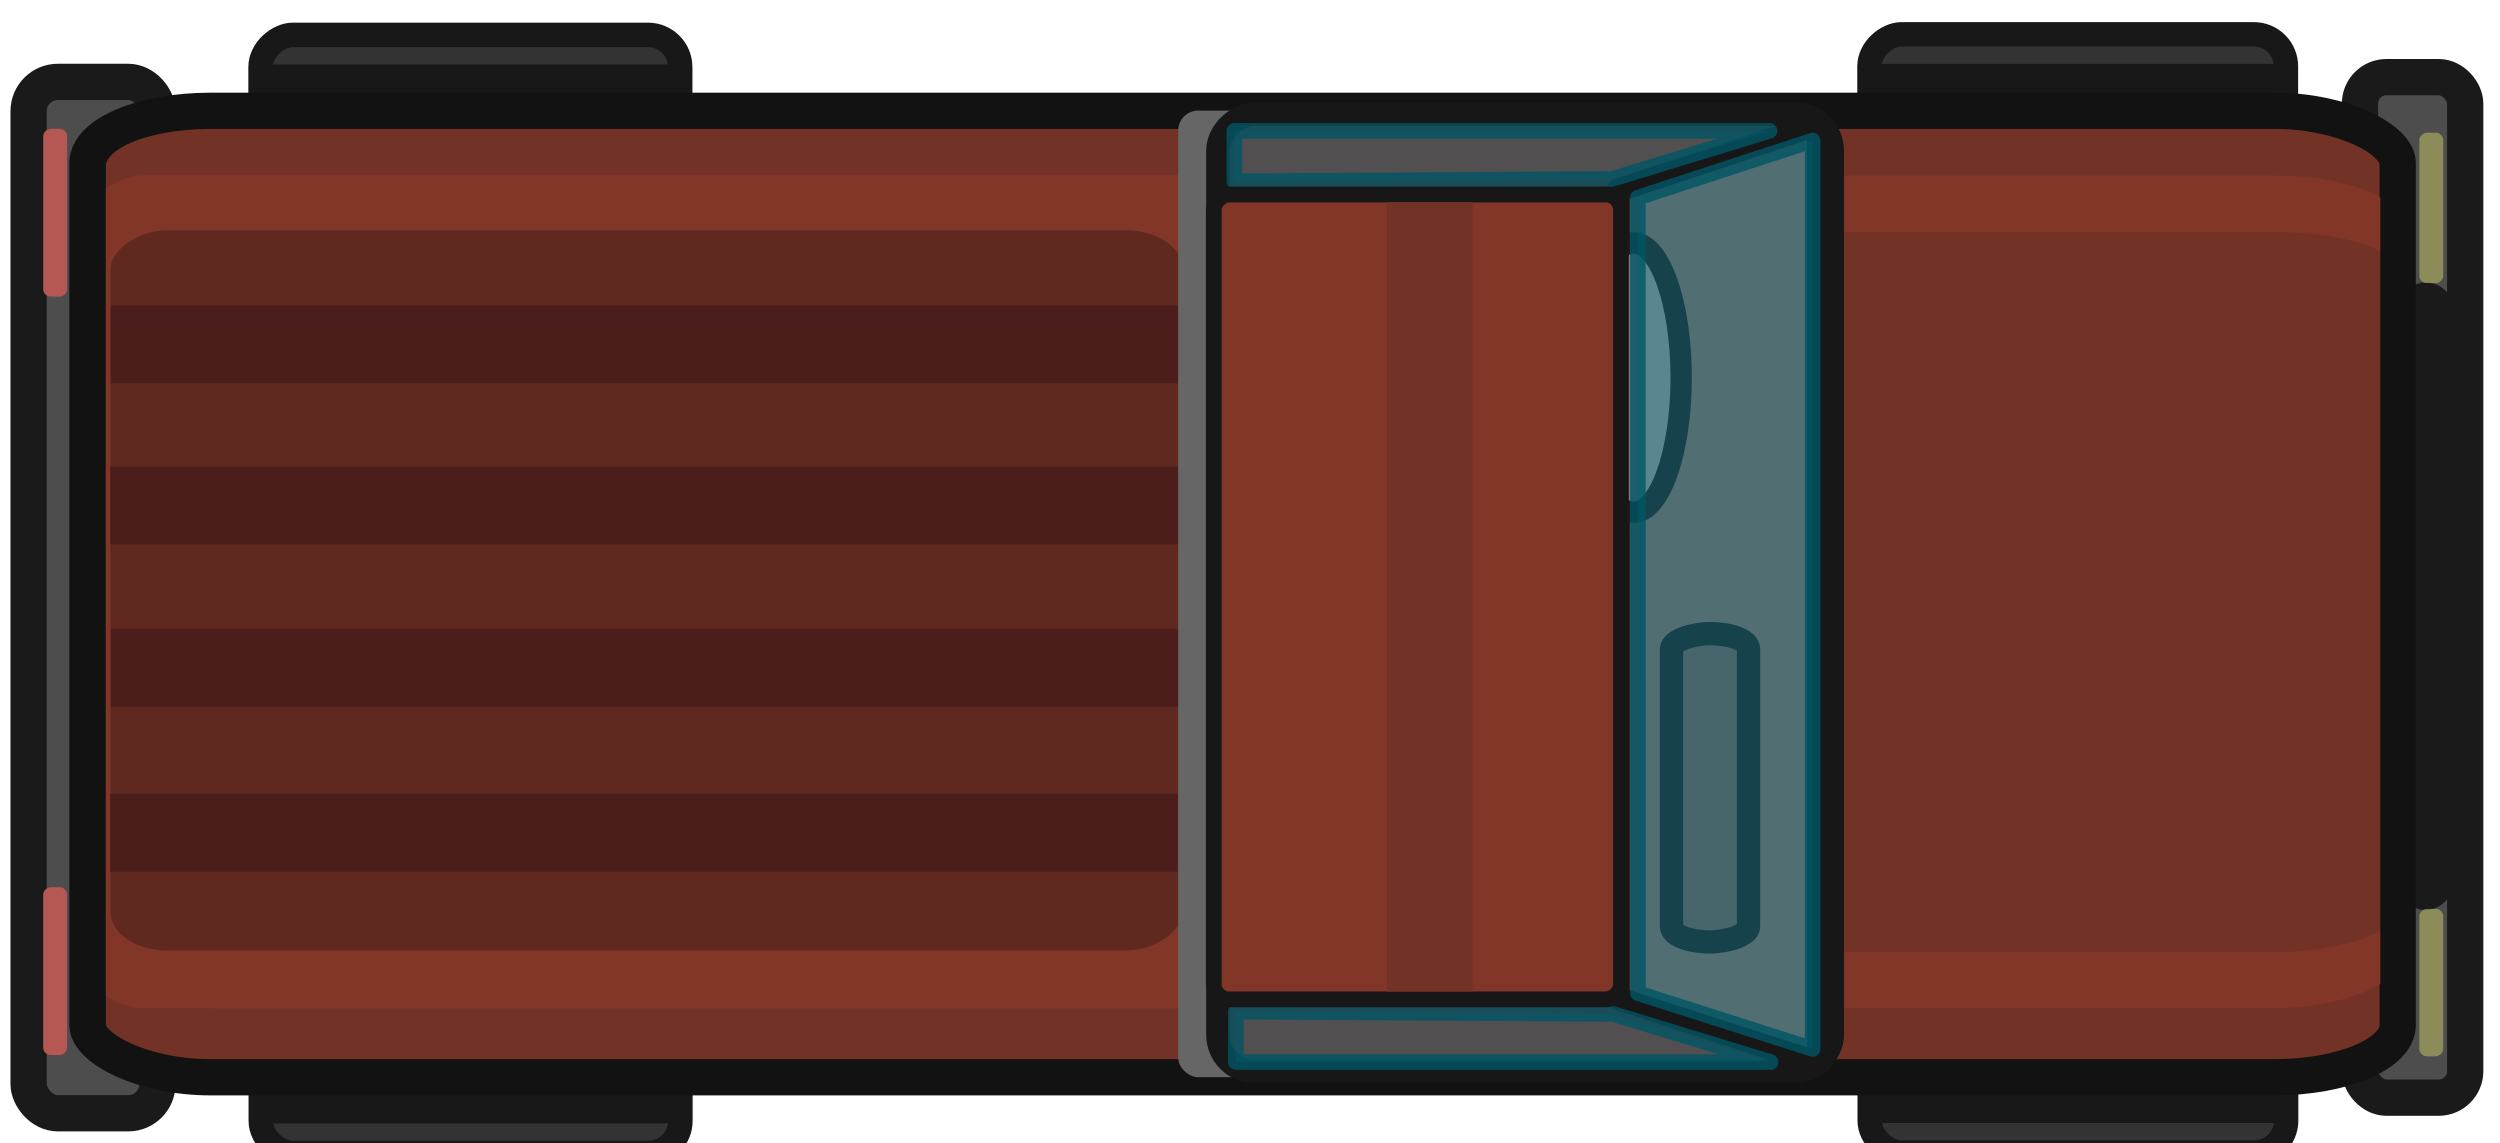 <svg xmlns="http://www.w3.org/2000/svg" width="689.427" height="315.285" viewBox="0 0 182.411 83.419"><g transform="rotate(90 -7609.335 4980.097) scale(.935)"><rect width="8.212" height="79.64" x="2996.184" y="-13458.614" rx="2.068" ry="2.068" style="fill:#4d4d4d;fill-opacity:1;stroke:#1a1a1a;stroke-width:2.829;stroke-dasharray:none;stroke-opacity:1;paint-order:normal;stop-color:#000" transform="rotate(-90)"/><rect width="11.553" height="32.501" x="-13461.956" y="-2990.407" rx="2.5" ry="2.5" style="fill:#333;fill-opacity:1;stroke:#181818;stroke-width:1.902;stroke-linecap:square;stroke-linejoin:round;stroke-dasharray:none;stroke-opacity:1;paint-order:normal;stop-color:#000"/><path d="M13457.125 2958.159h2.521v31.491h-2.521z" style="fill:#181818;fill-opacity:1;stroke:none;stroke-width:.796;stroke-linecap:square;stroke-linejoin:round;stroke-dasharray:none;stroke-opacity:1;paint-order:normal;stop-color:#000" transform="scale(-1)"/><rect width="11.553" height="32.501" x="13374.69" y="-2990.424" rx="2.5" ry="2.5" style="fill:#333;fill-opacity:1;stroke:#181818;stroke-width:1.902;stroke-linecap:square;stroke-linejoin:round;stroke-dasharray:none;stroke-opacity:1;paint-order:normal;stop-color:#000" transform="scale(-1 1)"/><path d="M-13379.521 2958.176h2.521v31.491h-2.521z" style="fill:#181818;fill-opacity:1;stroke:none;stroke-width:.796;stroke-linecap:square;stroke-linejoin:round;stroke-dasharray:none;stroke-opacity:1;paint-order:normal;stop-color:#000" transform="scale(1 -1)"/><rect width="11.552" height="32.747" x="-13461.912" y="-2865.1" rx="2.519" ry="2.519" style="fill:#333;fill-opacity:1;stroke:#181818;stroke-width:1.909;stroke-linecap:square;stroke-linejoin:round;stroke-dasharray:none;stroke-opacity:1;paint-order:normal;stop-color:#000"/><path d="M13457.083 2832.607h2.521v31.73h-2.521z" style="fill:#181818;fill-opacity:1;stroke:none;stroke-width:.799;stroke-linecap:square;stroke-linejoin:round;stroke-dasharray:none;stroke-opacity:1;paint-order:normal;stop-color:#000" transform="scale(-1)"/><rect width="11.552" height="32.747" x="13374.654" y="-2865.117" rx="2.519" ry="2.519" style="fill:#333;fill-opacity:1;stroke:#181818;stroke-width:1.909;stroke-linecap:square;stroke-linejoin:round;stroke-dasharray:none;stroke-opacity:1;paint-order:normal;stop-color:#000" transform="scale(-1 1)"/><path d="M-13379.483 2832.624h2.521v31.73h-2.521z" style="fill:#181818;fill-opacity:1;stroke:none;stroke-width:.799;stroke-linecap:square;stroke-linejoin:round;stroke-dasharray:none;stroke-opacity:1;paint-order:normal;stop-color:#000" transform="scale(1 -1)"/><rect width="10.055" height="80.488" x="2814.251" y="-13458.244" rx="2.286" ry="2.286" style="fill:#4d4d4d;fill-opacity:1;stroke:#1a1a1a;stroke-width:2.829;stroke-dasharray:none;stroke-opacity:1;paint-order:normal;stop-color:#000" transform="rotate(-90)"/><rect width="2.355" height="46.561" x="-3002.5" y="-13441.389" rx="1.585" ry="1.585" style="fill:gray;fill-opacity:1;stroke:#1a1a1a;stroke-width:2.421;stroke-dasharray:none;stroke-opacity:1;paint-order:markers stroke fill;stop-color:#000" transform="matrix(0 1 1 0 0 0)"/><rect width="11.737" height="1.864" x="-13454.275" y="-3002.681" rx=".583" ry=".583" style="fill:#d9d96d;fill-opacity:.45;stroke:none;stroke-width:1.721;stroke-linecap:square;stroke-linejoin:round;stroke-dasharray:none;stroke-opacity:1;paint-order:fill markers stroke;stop-color:#000"/><rect width="11.501" height="1.864" x="-13393.704" y="-3002.679" rx=".583" ry=".583" style="fill:#d9d96d;fill-opacity:.45;stroke:none;stroke-width:1.704;stroke-linecap:square;stroke-linejoin:round;stroke-dasharray:none;stroke-opacity:1;paint-order:fill markers stroke;stop-color:#000"/><rect width="13.096" height="1.864" x="-13395.399" y="-2817.254" rx=".583" ry=".583" style="fill:#b55753;fill-opacity:1;stroke:none;stroke-width:1.818;stroke-linecap:square;stroke-linejoin:round;stroke-dasharray:none;stroke-opacity:1;paint-order:fill markers stroke;stop-color:#000"/><rect width="13.096" height="1.864" x="-13454.581" y="-2817.255" rx=".583" ry=".583" style="fill:#b55753;fill-opacity:1;stroke:none;stroke-width:1.818;stroke-linecap:square;stroke-linejoin:round;stroke-dasharray:none;stroke-opacity:1;paint-order:fill markers stroke;stop-color:#000"/><rect width="180.284" height="75.42" x="-2999.128" y="13380.567" rx="9.604" ry="4.073" style="fill:#733226;fill-opacity:1;stroke:#121212;stroke-width:2.829;stroke-dasharray:none;stroke-opacity:1;paint-order:normal;stop-color:#000" transform="rotate(90)"/><rect width="180.28" height="64.961" x="-2999.126" y="-13450.93" rx="9.604" ry="3.508" style="fill:#813627;fill-opacity:1;stroke-width:1.819;paint-order:markers stroke fill;stop-color:#000" transform="matrix(0 1 1 0 0 0)"/><rect width="180.28" height="56.204" x="-2999.063" y="-13446.53" rx="9.604" ry="3.035" style="fill:#733226;fill-opacity:1;stroke-width:1.692;paint-order:markers stroke fill;stop-color:#000" transform="matrix(0 1 1 0 0 0)"/><rect width="90.413" height="65.049" x="-2909.186" y="-13450.994" rx="4.816" ry="3.513" style="fill:#813627;fill-opacity:1;stroke-width:1.289;paint-order:markers stroke fill;stop-color:#000" transform="matrix(0 1 1 0 0 0)"/><rect width="179.511" height="75.506" x="-2998.778" y="13380.245" rx="9.563" ry="4.078" style="fill:none;fill-opacity:1;stroke:#121212;stroke-width:2.009;stroke-dasharray:none;stroke-opacity:1;paint-order:normal;stop-color:#000" transform="rotate(90 0 0)"/><rect width="83.689" height="56.204" x="-2904.322" y="-13446.661" rx="4.458" ry="3.035" style="fill:#5f2920;fill-opacity:1;stroke-width:1.153;paint-order:markers stroke fill;stop-color:#000" transform="matrix(0 1 1 0 0 0)"/><rect width="83.31" height="6.075" x="-2903.973" y="-13440.791" ry="0" style="fill:#4b1d1b;fill-opacity:1;stroke-width:3.918;paint-order:markers stroke fill;stop-color:#000" transform="matrix(0 1 1 0 0 0)"/><rect width="83.31" height="6.075" x="-2903.934" y="-13428.22" ry="0" style="fill:#4b1d1b;fill-opacity:1;stroke-width:3.918;paint-order:markers stroke fill;stop-color:#000" transform="matrix(0 1 1 0 0 0)"/><rect width="83.31" height="6.075" x="-2903.981" y="-13415.553" ry="0" style="fill:#4b1d1b;fill-opacity:1;stroke-width:3.918;paint-order:markers stroke fill;stop-color:#000" transform="matrix(0 1 1 0 0 0)"/><rect width="83.31" height="6.075" x="-2903.926" y="-13402.685" ry="0" style="fill:#4b1d1b;fill-opacity:1;stroke-width:3.918;paint-order:markers stroke fill;stop-color:#000" transform="matrix(0 1 1 0 0 0)"/><rect width="75.432" height="5.646" x="13380.57" y="-2909.604" rx="1.562" ry="1.562" style="fill:#666;fill-opacity:1;stroke-width:3.594;paint-order:markers stroke fill;stop-color:#000" transform="scale(-1 1)"/><rect width="74.691" height="47.946" x="-13455.719" y="-2955.005" rx="2.853" ry="2.853" style="fill:#733226;fill-opacity:1;stroke:#171717;stroke-width:1.827;stroke-linejoin:miter;stroke-dasharray:none;stroke-opacity:1;stop-color:#000"/><path d="M-13449.785-2938.289h63.083l5.047-15.657h-73.315z" style="opacity:1;fill:#735f59;fill-opacity:1;stroke:#171717;stroke-width:1.826;stroke-linejoin:round;stroke-dasharray:none;stroke-opacity:1;stop-color:#000"/><rect width="24.059" height="6.015" x="-13415.188" y="-2948.472" rx="1.2" ry="4.073" style="fill:#64534f;fill-opacity:1;stroke:#1f1f1f;stroke-width:1.816;stroke-linecap:round;stroke-linejoin:round;stroke-dasharray:none;stroke-opacity:1;stop-color:#000"/><ellipse cx="-13435.165" cy="-2939.498" rx="10.517" ry="3.714" style="fill:gray;fill-opacity:1;stroke:#1f1f1f;stroke-width:1.663;stroke-linecap:round;stroke-linejoin:round;stroke-dasharray:none;stroke-opacity:1;stop-color:#000"/><path d="m-13449.213-2939.833-4.457-13.636h70.893l-4.354 13.628z" style="opacity:1;fill:#0094b2;fill-opacity:.298;stroke:#056;stroke-width:1.218;stroke-linecap:square;stroke-linejoin:round;stroke-dasharray:none;stroke-opacity:.8;stop-color:#000"/><path d="M-13450.485-2908.348h-3.936v-41.765l3.754 12.301z" style="opacity:1;fill:#0094b2;fill-opacity:.298;stroke:#056;stroke-width:1.219;stroke-linecap:round;stroke-linejoin:round;stroke-dasharray:none;stroke-opacity:.8;stop-color:#000"/><path d="M-13385.689-2908.46h3.936v-41.728l-3.754 12.29z" style="fill:#0094b2;fill-opacity:.298;stroke:#056;stroke-width:1.218;stroke-linecap:round;stroke-linejoin:round;stroke-dasharray:none;stroke-opacity:.8;stop-color:#000"/><rect width="62.808" height="31.774" x="-13449.455" y="-2938.514" rx="1.187" ry="1.187" style="fill:#813627;fill-opacity:1;stroke:#171717;stroke-width:1.231;stroke-linecap:square;stroke-linejoin:round;stroke-dasharray:none;stroke-opacity:1;stop-color:#000"/><path d="M2920.261-13448.859h6.68v61.61h-6.68z" style="fill:#733226;fill-opacity:1;stroke:none;stroke-width:1.813;stroke-linecap:square;stroke-linejoin:round;stroke-dasharray:none;stroke-opacity:1;paint-order:normal;stop-color:#000" transform="rotate(-90)"/></g></svg>